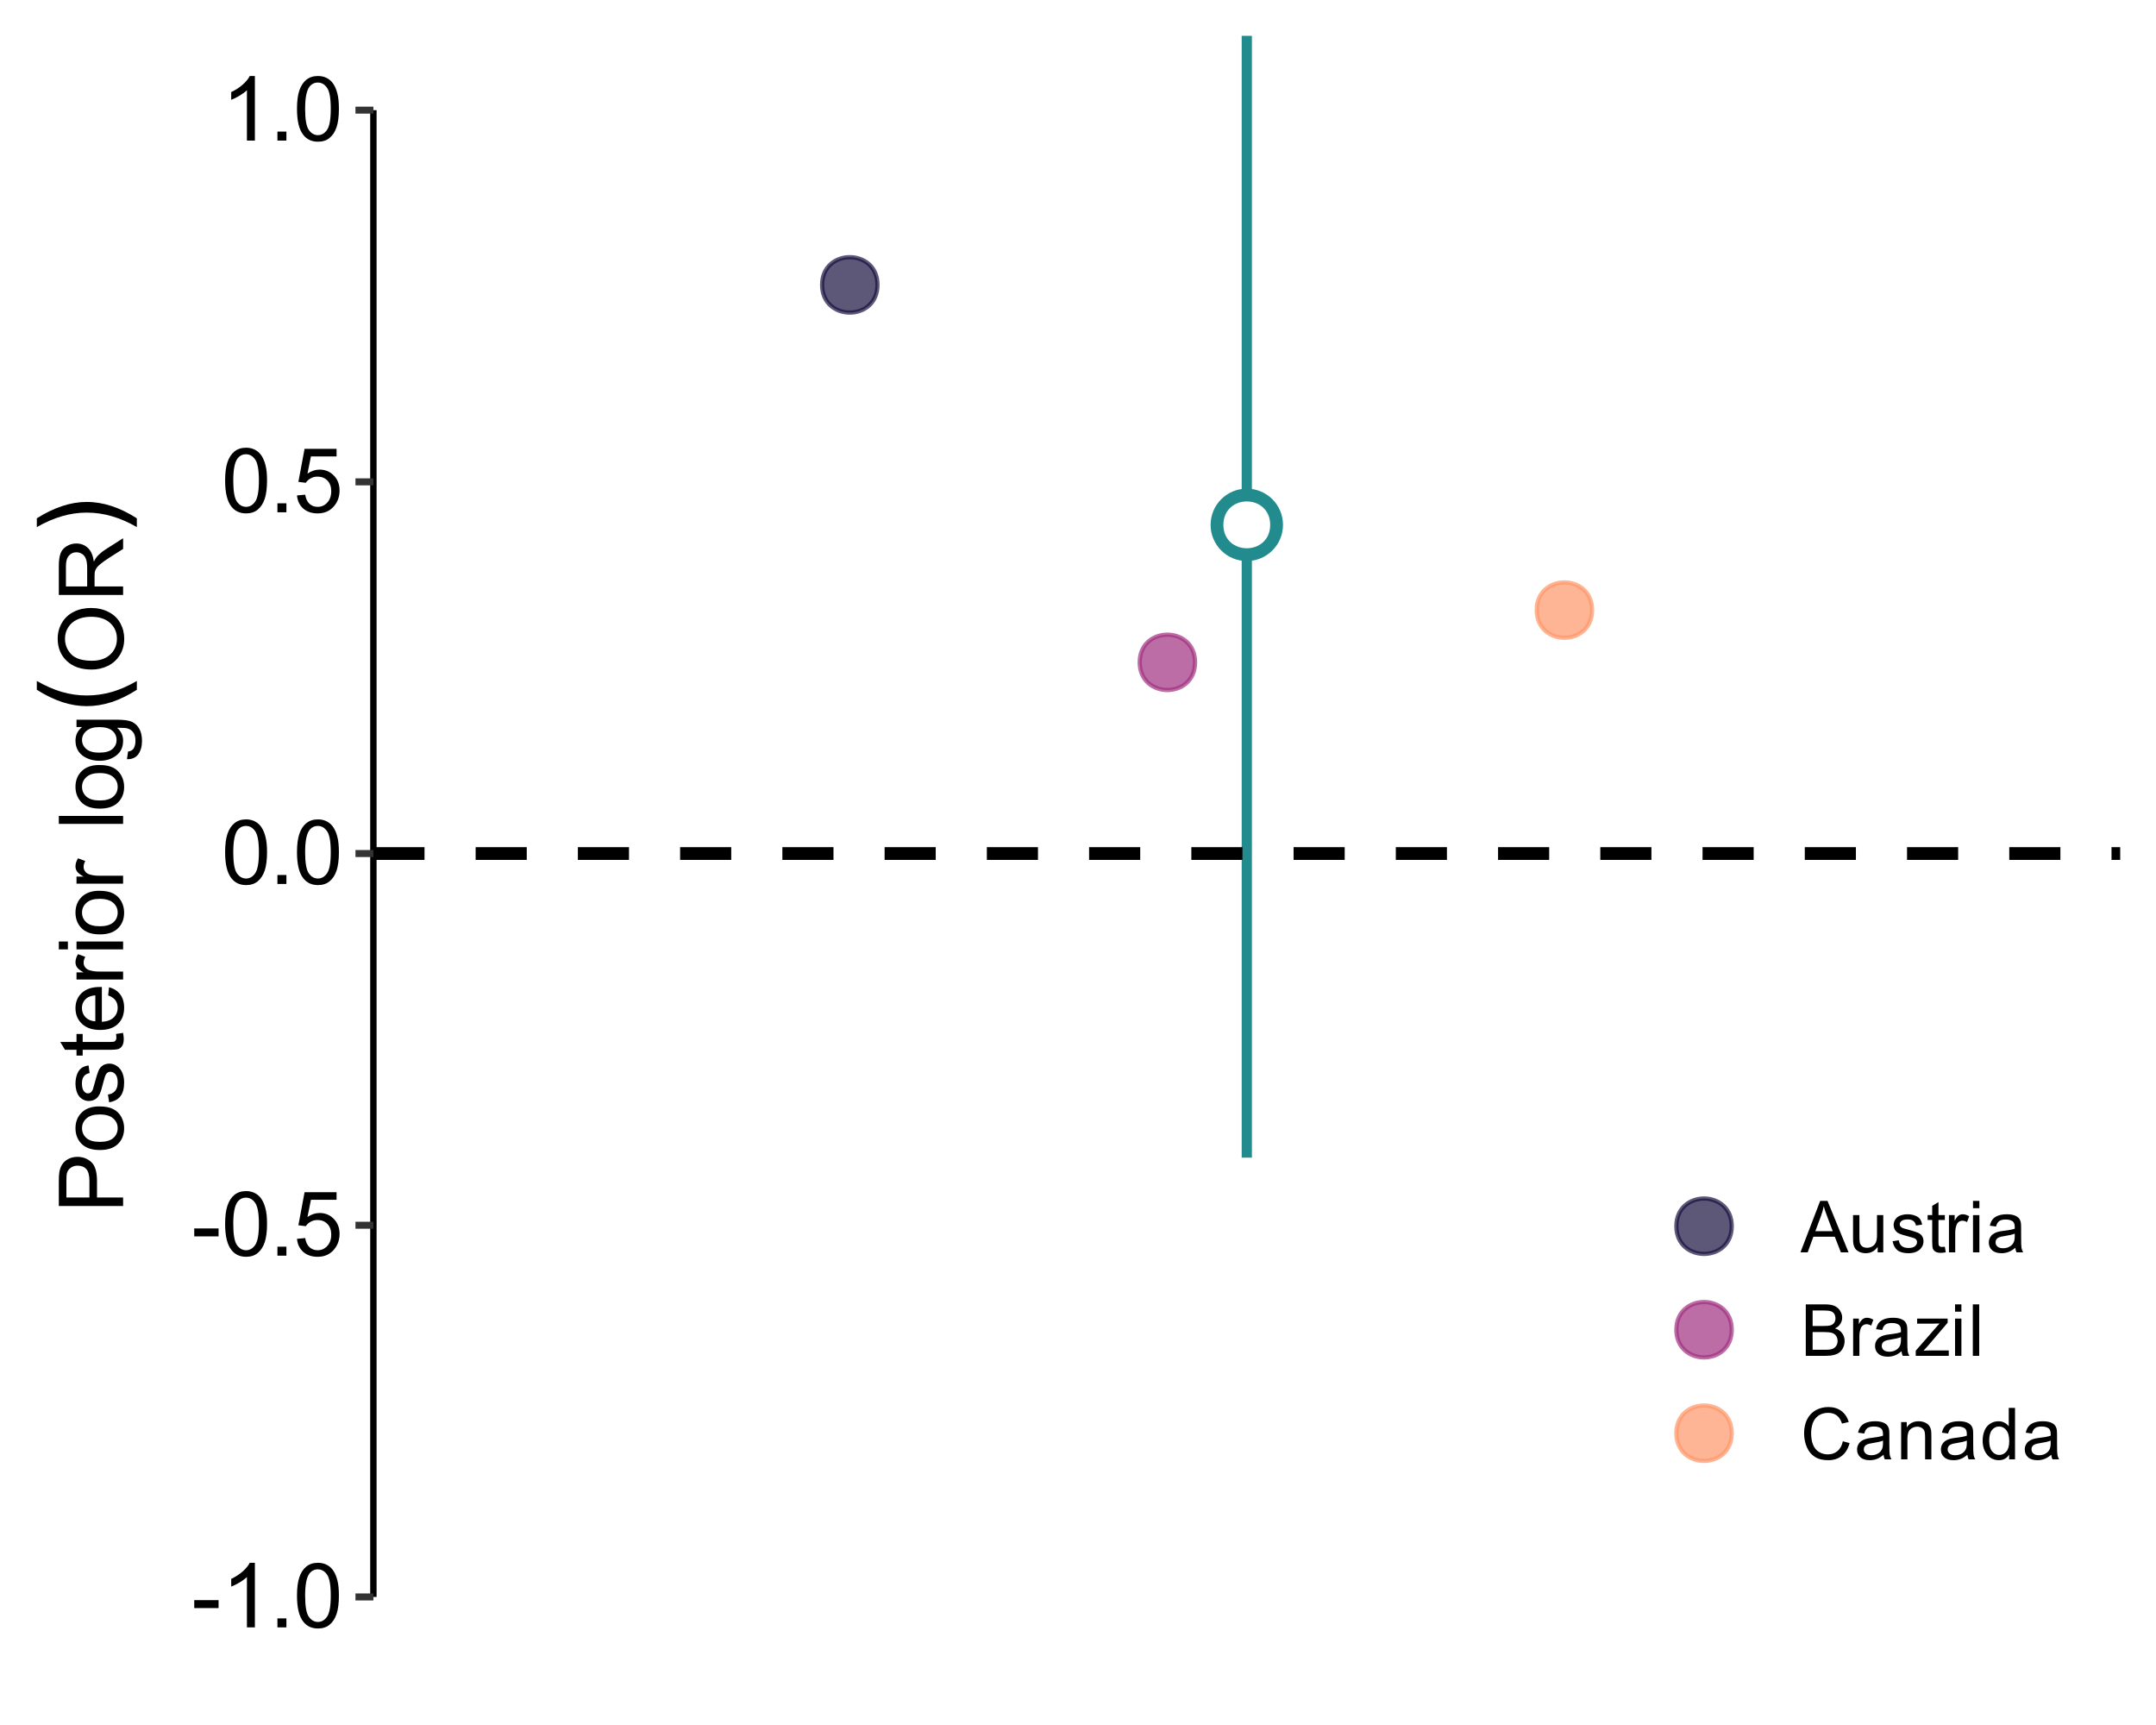 <?xml version="1.0" encoding="UTF-8"?>
<svg xmlns="http://www.w3.org/2000/svg" xmlns:xlink="http://www.w3.org/1999/xlink" width="360" height="288" viewBox="0 0 360 288">
<defs>
<g>
<g id="glyph-0-0">
<path d="M 1.875 0 L 1.875 -9.375 L 9.375 -9.375 L 9.375 0 Z M 2.109 -0.234 L 9.141 -0.234 L 9.141 -9.141 L 2.109 -9.141 Z M 2.109 -0.234 "/>
</g>
<g id="glyph-0-1">
<path d="M 0.469 -3.219 L 0.469 -4.547 L 4.531 -4.547 L 4.531 -3.219 Z M 0.469 -3.219 "/>
</g>
<g id="glyph-0-2">
<path d="M 5.594 0 L 4.266 0 L 4.266 -8.406 C 3.953 -8.102 3.535 -7.797 3.016 -7.484 C 2.504 -7.18 2.047 -6.957 1.641 -6.812 L 1.641 -8.094 C 2.367 -8.438 3.008 -8.852 3.562 -9.344 C 4.113 -9.832 4.504 -10.312 4.734 -10.781 L 5.594 -10.781 Z M 5.594 0 "/>
</g>
<g id="glyph-0-3">
<path d="M 1.359 0 L 1.359 -1.5 L 2.859 -1.5 L 2.859 0 Z M 1.359 0 "/>
</g>
<g id="glyph-0-4">
<path d="M 0.625 -5.297 C 0.625 -6.566 0.754 -7.586 1.016 -8.359 C 1.273 -9.129 1.66 -9.723 2.172 -10.141 C 2.691 -10.566 3.344 -10.781 4.125 -10.781 C 4.695 -10.781 5.203 -10.66 5.641 -10.422 C 6.078 -10.191 6.438 -9.859 6.719 -9.422 C 7 -8.992 7.219 -8.461 7.375 -7.828 C 7.539 -7.203 7.625 -6.359 7.625 -5.297 C 7.625 -4.035 7.492 -3.016 7.234 -2.234 C 6.973 -1.461 6.582 -0.863 6.062 -0.438 C 5.551 -0.02 4.906 0.188 4.125 0.188 C 3.094 0.188 2.281 -0.188 1.688 -0.938 C 0.977 -1.82 0.625 -3.273 0.625 -5.297 Z M 1.984 -5.297 C 1.984 -3.535 2.188 -2.363 2.594 -1.781 C 3.008 -1.195 3.52 -0.906 4.125 -0.906 C 4.727 -0.906 5.234 -1.195 5.641 -1.781 C 6.055 -2.363 6.266 -3.535 6.266 -5.297 C 6.266 -7.066 6.055 -8.238 5.641 -8.812 C 5.234 -9.395 4.723 -9.688 4.109 -9.688 C 3.504 -9.688 3.02 -9.43 2.656 -8.922 C 2.207 -8.266 1.984 -7.055 1.984 -5.297 Z M 1.984 -5.297 "/>
</g>
<g id="glyph-0-5">
<path d="M 0.625 -2.812 L 2 -2.938 C 2.102 -2.258 2.344 -1.75 2.719 -1.406 C 3.094 -1.07 3.547 -0.906 4.078 -0.906 C 4.711 -0.906 5.25 -1.145 5.688 -1.625 C 6.125 -2.102 6.344 -2.734 6.344 -3.516 C 6.344 -4.273 6.129 -4.867 5.703 -5.297 C 5.285 -5.734 4.734 -5.953 4.047 -5.953 C 3.617 -5.953 3.234 -5.852 2.891 -5.656 C 2.555 -5.469 2.289 -5.223 2.094 -4.922 L 0.859 -5.078 L 1.891 -10.594 L 7.234 -10.594 L 7.234 -9.328 L 2.953 -9.328 L 2.375 -6.453 C 3.02 -6.898 3.695 -7.125 4.406 -7.125 C 5.344 -7.125 6.129 -6.797 6.766 -6.141 C 7.41 -5.492 7.734 -4.66 7.734 -3.641 C 7.734 -2.672 7.453 -1.832 6.891 -1.125 C 6.203 -0.25 5.266 0.188 4.078 0.188 C 3.098 0.188 2.297 -0.082 1.672 -0.625 C 1.055 -1.176 0.707 -1.906 0.625 -2.812 Z M 0.625 -2.812 "/>
</g>
<g id="glyph-1-0">
<path d="M 0 -1.875 L -9.375 -1.875 L -9.375 -9.375 L 0 -9.375 Z M -0.234 -2.109 L -0.234 -9.141 L -9.141 -9.141 L -9.141 -2.109 Z M -0.234 -2.109 "/>
</g>
<g id="glyph-1-1">
<path d="M 0 -1.156 L -10.734 -1.156 L -10.734 -5.203 C -10.734 -5.922 -10.703 -6.469 -10.641 -6.844 C -10.547 -7.363 -10.375 -7.801 -10.125 -8.156 C -9.883 -8.52 -9.539 -8.812 -9.094 -9.031 C -8.656 -9.25 -8.164 -9.359 -7.625 -9.359 C -6.719 -9.359 -5.945 -9.066 -5.312 -8.484 C -4.676 -7.898 -4.359 -6.848 -4.359 -5.328 L -4.359 -2.578 L 0 -2.578 Z M -5.625 -2.578 L -5.625 -5.359 C -5.625 -6.273 -5.797 -6.926 -6.141 -7.312 C -6.484 -7.695 -6.969 -7.891 -7.594 -7.891 C -8.039 -7.891 -8.422 -7.773 -8.734 -7.547 C -9.055 -7.316 -9.27 -7.02 -9.375 -6.656 C -9.438 -6.414 -9.469 -5.973 -9.469 -5.328 L -9.469 -2.578 Z M -5.625 -2.578 "/>
</g>
<g id="glyph-1-2">
<path d="M -3.891 -0.5 C -5.328 -0.5 -6.395 -0.898 -7.094 -1.703 C -7.664 -2.367 -7.953 -3.18 -7.953 -4.141 C -7.953 -5.211 -7.602 -6.086 -6.906 -6.766 C -6.207 -7.441 -5.238 -7.781 -4 -7.781 C -3 -7.781 -2.211 -7.629 -1.641 -7.328 C -1.066 -7.035 -0.617 -6.598 -0.297 -6.016 C 0.016 -5.441 0.172 -4.816 0.172 -4.141 C 0.172 -3.055 -0.176 -2.176 -0.875 -1.5 C -1.57 -0.832 -2.578 -0.5 -3.891 -0.5 Z M -3.891 -1.859 C -2.891 -1.859 -2.141 -2.07 -1.641 -2.5 C -1.148 -2.938 -0.906 -3.484 -0.906 -4.141 C -0.906 -4.797 -1.156 -5.344 -1.656 -5.781 C -2.156 -6.219 -2.914 -6.438 -3.938 -6.438 C -4.895 -6.438 -5.617 -6.219 -6.109 -5.781 C -6.609 -5.344 -6.859 -4.797 -6.859 -4.141 C -6.859 -3.484 -6.613 -2.938 -6.125 -2.5 C -5.633 -2.07 -4.891 -1.859 -3.891 -1.859 Z M -3.891 -1.859 "/>
</g>
<g id="glyph-1-3">
<path d="M -2.328 -0.469 L -2.531 -1.766 C -2.008 -1.836 -1.609 -2.039 -1.328 -2.375 C -1.047 -2.707 -0.906 -3.176 -0.906 -3.781 C -0.906 -4.383 -1.023 -4.832 -1.266 -5.125 C -1.516 -5.414 -1.805 -5.562 -2.141 -5.562 C -2.441 -5.562 -2.676 -5.43 -2.844 -5.172 C -2.969 -4.992 -3.117 -4.547 -3.297 -3.828 C -3.535 -2.859 -3.742 -2.188 -3.922 -1.812 C -4.109 -1.445 -4.359 -1.164 -4.672 -0.969 C -4.984 -0.781 -5.332 -0.688 -5.719 -0.688 C -6.062 -0.688 -6.379 -0.766 -6.672 -0.922 C -6.973 -1.078 -7.219 -1.289 -7.406 -1.562 C -7.562 -1.77 -7.691 -2.051 -7.797 -2.406 C -7.898 -2.758 -7.953 -3.141 -7.953 -3.547 C -7.953 -4.148 -7.863 -4.68 -7.688 -5.141 C -7.508 -5.609 -7.27 -5.953 -6.969 -6.172 C -6.676 -6.391 -6.273 -6.539 -5.766 -6.625 L -5.594 -5.344 C -6 -5.281 -6.312 -5.109 -6.531 -4.828 C -6.758 -4.547 -6.875 -4.148 -6.875 -3.641 C -6.875 -3.035 -6.77 -2.602 -6.562 -2.344 C -6.363 -2.082 -6.129 -1.953 -5.859 -1.953 C -5.691 -1.953 -5.539 -2.004 -5.406 -2.109 C -5.258 -2.223 -5.141 -2.395 -5.047 -2.625 C -5.004 -2.75 -4.895 -3.133 -4.719 -3.781 C -4.469 -4.719 -4.266 -5.367 -4.109 -5.734 C -3.953 -6.109 -3.719 -6.398 -3.406 -6.609 C -3.102 -6.816 -2.727 -6.922 -2.281 -6.922 C -1.844 -6.922 -1.43 -6.789 -1.047 -6.531 C -0.66 -6.281 -0.359 -5.91 -0.141 -5.422 C 0.066 -4.941 0.172 -4.395 0.172 -3.781 C 0.172 -2.77 -0.035 -2 -0.453 -1.469 C -0.867 -0.945 -1.492 -0.613 -2.328 -0.469 Z M -2.328 -0.469 "/>
</g>
<g id="glyph-1-4">
<path d="M -1.172 -3.875 L -0.016 -4.062 C 0.066 -3.688 0.109 -3.352 0.109 -3.062 C 0.109 -2.582 0.031 -2.207 -0.125 -1.938 C -0.281 -1.676 -0.477 -1.492 -0.719 -1.391 C -0.969 -1.285 -1.488 -1.234 -2.281 -1.234 L -6.75 -1.234 L -6.75 -0.266 L -7.781 -0.266 L -7.781 -1.234 L -9.703 -1.234 L -10.5 -2.547 L -7.781 -2.547 L -7.781 -3.875 L -6.75 -3.875 L -6.75 -2.547 L -2.203 -2.547 C -1.828 -2.547 -1.582 -2.566 -1.469 -2.609 C -1.363 -2.66 -1.281 -2.738 -1.219 -2.844 C -1.156 -2.945 -1.125 -3.094 -1.125 -3.281 C -1.125 -3.438 -1.141 -3.633 -1.172 -3.875 Z M -1.172 -3.875 "/>
</g>
<g id="glyph-1-5">
<path d="M -2.5 -6.312 L -2.344 -7.672 C -1.539 -7.461 -0.922 -7.066 -0.484 -6.484 C -0.047 -5.898 0.172 -5.156 0.172 -4.25 C 0.172 -3.113 -0.176 -2.211 -0.875 -1.547 C -1.57 -0.879 -2.555 -0.547 -3.828 -0.547 C -5.129 -0.547 -6.141 -0.883 -6.859 -1.562 C -7.586 -2.238 -7.953 -3.113 -7.953 -4.188 C -7.953 -5.227 -7.598 -6.078 -6.891 -6.734 C -6.18 -7.391 -5.188 -7.719 -3.906 -7.719 C -3.82 -7.719 -3.703 -7.719 -3.547 -7.719 L -3.547 -1.906 C -2.691 -1.957 -2.035 -2.195 -1.578 -2.625 C -1.129 -3.062 -0.906 -3.609 -0.906 -4.266 C -0.906 -4.742 -1.031 -5.156 -1.281 -5.5 C -1.539 -5.844 -1.945 -6.113 -2.5 -6.312 Z M -4.641 -1.984 L -4.641 -6.328 C -5.297 -6.266 -5.785 -6.098 -6.109 -5.828 C -6.617 -5.41 -6.875 -4.867 -6.875 -4.203 C -6.875 -3.586 -6.672 -3.07 -6.266 -2.656 C -5.859 -2.25 -5.316 -2.023 -4.641 -1.984 Z M -4.641 -1.984 "/>
</g>
<g id="glyph-1-6">
<path d="M 0 -0.969 L -7.781 -0.969 L -7.781 -2.156 L -6.594 -2.156 C -7.145 -2.457 -7.508 -2.738 -7.688 -3 C -7.863 -3.258 -7.953 -3.539 -7.953 -3.844 C -7.953 -4.289 -7.812 -4.742 -7.531 -5.203 L -6.312 -4.75 C -6.5 -4.426 -6.594 -4.102 -6.594 -3.781 C -6.594 -3.488 -6.504 -3.227 -6.328 -3 C -6.16 -2.77 -5.922 -2.609 -5.609 -2.516 C -5.141 -2.367 -4.629 -2.297 -4.078 -2.297 L 0 -2.297 Z M 0 -0.969 "/>
</g>
<g id="glyph-1-7">
<path d="M -9.219 -1 L -10.734 -1 L -10.734 -2.312 L -9.219 -2.312 Z M 0 -1 L -7.781 -1 L -7.781 -2.312 L 0 -2.312 Z M 0 -1 "/>
</g>
<g id="glyph-1-8">
<path d="M 0 -0.953 L -10.734 -0.953 L -10.734 -2.281 L 0 -2.281 Z M 0 -0.953 "/>
</g>
<g id="glyph-1-9">
<path d="M 0.641 -0.75 L 0.828 -2.031 C 1.223 -2.082 1.516 -2.227 1.703 -2.469 C 1.941 -2.801 2.062 -3.25 2.062 -3.812 C 2.062 -4.426 1.938 -4.898 1.688 -5.234 C 1.445 -5.566 1.109 -5.789 0.672 -5.906 C 0.398 -5.969 -0.16 -6 -1.016 -6 C -0.336 -5.426 0 -4.707 0 -3.844 C 0 -2.77 -0.383 -1.941 -1.156 -1.359 C -1.926 -0.773 -2.852 -0.484 -3.938 -0.484 C -4.676 -0.484 -5.359 -0.617 -5.984 -0.891 C -6.609 -1.16 -7.094 -1.547 -7.438 -2.047 C -7.781 -2.555 -7.953 -3.16 -7.953 -3.859 C -7.953 -4.773 -7.582 -5.531 -6.844 -6.125 L -7.781 -6.125 L -7.781 -7.344 L -1.062 -7.344 C 0.156 -7.344 1.016 -7.219 1.516 -6.969 C 2.023 -6.719 2.426 -6.328 2.719 -5.797 C 3.008 -5.266 3.156 -4.609 3.156 -3.828 C 3.156 -2.898 2.945 -2.148 2.531 -1.578 C 2.113 -1.004 1.484 -0.727 0.641 -0.75 Z M -4.031 -1.844 C -3.008 -1.844 -2.266 -2.039 -1.797 -2.438 C -1.328 -2.844 -1.094 -3.352 -1.094 -3.969 C -1.094 -4.57 -1.32 -5.078 -1.781 -5.484 C -2.25 -5.898 -2.984 -6.109 -3.984 -6.109 C -4.93 -6.109 -5.645 -5.895 -6.125 -5.469 C -6.613 -5.051 -6.859 -4.547 -6.859 -3.953 C -6.859 -3.359 -6.617 -2.859 -6.141 -2.453 C -5.672 -2.047 -4.969 -1.844 -4.031 -1.844 Z M -4.031 -1.844 "/>
</g>
<g id="glyph-1-10">
<path d="M -5.234 -0.719 C -7.016 -0.719 -8.406 -1.195 -9.406 -2.156 C -10.414 -3.113 -10.922 -4.348 -10.922 -5.859 C -10.922 -6.859 -10.68 -7.754 -10.203 -8.547 C -9.734 -9.336 -9.078 -9.941 -8.234 -10.359 C -7.391 -10.785 -6.43 -11 -5.359 -11 C -4.266 -11 -3.285 -10.773 -2.422 -10.328 C -1.566 -9.891 -0.914 -9.27 -0.469 -8.469 C -0.031 -7.664 0.188 -6.797 0.188 -5.859 C 0.188 -4.848 -0.055 -3.941 -0.547 -3.141 C -1.035 -2.348 -1.703 -1.742 -2.547 -1.328 C -3.391 -0.922 -4.285 -0.719 -5.234 -0.719 Z M -5.203 -2.188 C -3.91 -2.188 -2.891 -2.535 -2.141 -3.234 C -1.398 -3.93 -1.031 -4.805 -1.031 -5.859 C -1.031 -6.922 -1.406 -7.797 -2.156 -8.484 C -2.906 -9.18 -3.973 -9.531 -5.359 -9.531 C -6.234 -9.531 -6.992 -9.379 -7.641 -9.078 C -8.297 -8.785 -8.801 -8.352 -9.156 -7.781 C -9.52 -7.219 -9.703 -6.582 -9.703 -5.875 C -9.703 -4.863 -9.352 -3.992 -8.656 -3.266 C -7.969 -2.547 -6.816 -2.188 -5.203 -2.188 Z M -5.203 -2.188 "/>
</g>
<g id="glyph-1-11">
<path d="M 0 -1.172 L -10.734 -1.172 L -10.734 -5.938 C -10.734 -6.895 -10.633 -7.625 -10.438 -8.125 C -10.25 -8.625 -9.91 -9.02 -9.422 -9.312 C -8.93 -9.613 -8.395 -9.766 -7.812 -9.766 C -7.051 -9.766 -6.406 -9.516 -5.875 -9.016 C -5.352 -8.523 -5.023 -7.766 -4.891 -6.734 C -4.703 -7.109 -4.52 -7.395 -4.344 -7.594 C -3.969 -8.008 -3.492 -8.406 -2.922 -8.781 L 0 -10.641 L 0 -8.859 L -2.234 -7.438 C -2.879 -7.02 -3.367 -6.676 -3.703 -6.406 C -4.047 -6.133 -4.285 -5.895 -4.422 -5.688 C -4.566 -5.477 -4.664 -5.266 -4.719 -5.047 C -4.75 -4.879 -4.766 -4.613 -4.766 -4.25 L -4.766 -2.594 L 0 -2.594 Z M -6 -2.594 L -6 -5.656 C -6 -6.301 -6.066 -6.805 -6.203 -7.172 C -6.336 -7.547 -6.551 -7.828 -6.844 -8.016 C -7.133 -8.203 -7.457 -8.297 -7.812 -8.297 C -8.312 -8.297 -8.723 -8.109 -9.047 -7.734 C -9.379 -7.367 -9.547 -6.789 -9.547 -6 L -9.547 -2.594 Z M -6 -2.594 "/>
</g>
<g id="glyph-2-0">
<path d="M 2.656 -0.75 L -10.578 -0.75 L -10.578 -8.25 L 2.656 -8.25 Z M 1.812 -1.594 L 1.812 -7.406 L -9.734 -7.406 L -9.734 -1.594 Z M 1.812 -1.594 "/>
</g>
<g id="glyph-2-1">
</g>
<g id="glyph-3-0">
<path d="M 3.312 -0.938 L -13.219 -0.938 L -13.219 -10.312 L 3.312 -10.312 Z M 2.266 -1.984 L 2.266 -9.266 L -12.172 -9.266 L -12.172 -1.984 Z M 2.266 -1.984 "/>
</g>
<g id="glyph-3-1">
<path d="M -14.234 -5.812 C -12.828 -5 -11.438 -4.391 -10.062 -3.984 C -8.688 -3.586 -7.297 -3.391 -5.891 -3.391 C -4.473 -3.391 -3.07 -3.586 -1.688 -3.984 C -0.312 -4.391 1.07 -5 2.469 -5.812 L 2.469 -4.344 C 1.039 -3.426 -0.363 -2.738 -1.75 -2.281 C -3.145 -1.832 -4.523 -1.609 -5.891 -1.609 C -7.242 -1.609 -8.609 -1.832 -9.984 -2.281 C -11.367 -2.738 -12.785 -3.426 -14.234 -4.344 Z M -14.234 -5.812 "/>
</g>
<g id="glyph-3-2">
<path d="M -14.234 -1.5 L -14.234 -2.969 C -12.785 -3.883 -11.367 -4.566 -9.984 -5.016 C -8.609 -5.473 -7.242 -5.703 -5.891 -5.703 C -4.523 -5.703 -3.145 -5.473 -1.75 -5.016 C -0.363 -4.566 1.039 -3.883 2.469 -2.969 L 2.469 -1.5 C 1.07 -2.312 -0.312 -2.914 -1.688 -3.312 C -3.07 -3.719 -4.473 -3.922 -5.891 -3.922 C -7.297 -3.922 -8.688 -3.719 -10.062 -3.312 C -11.438 -2.914 -12.828 -2.312 -14.234 -1.5 Z M -14.234 -1.5 "/>
</g>
<g id="glyph-4-0">
<path d="M 1.5 0 L 1.5 -7.5 L 7.5 -7.5 L 7.5 0 Z M 1.688 -0.188 L 7.312 -0.188 L 7.312 -7.312 L 1.688 -7.312 Z M 1.688 -0.188 "/>
</g>
<g id="glyph-4-1">
<path d="M -0.016 0 L 3.281 -8.594 L 4.5 -8.594 L 8.016 0 L 6.734 0 L 5.719 -2.609 L 2.141 -2.609 L 1.188 0 Z M 2.469 -3.531 L 5.375 -3.531 L 4.484 -5.906 C 4.203 -6.625 4 -7.219 3.875 -7.688 C 3.758 -7.133 3.602 -6.586 3.406 -6.047 Z M 2.469 -3.531 "/>
</g>
<g id="glyph-4-2">
<path d="M 4.875 0 L 4.875 -0.922 C 4.383 -0.211 3.723 0.141 2.891 0.141 C 2.523 0.141 2.18 0.07 1.859 -0.062 C 1.547 -0.207 1.312 -0.383 1.156 -0.594 C 1 -0.812 0.891 -1.078 0.828 -1.391 C 0.785 -1.586 0.766 -1.914 0.766 -2.375 L 0.766 -6.219 L 1.828 -6.219 L 1.828 -2.766 C 1.828 -2.223 1.848 -1.852 1.891 -1.656 C 1.953 -1.383 2.086 -1.164 2.297 -1 C 2.516 -0.844 2.785 -0.766 3.109 -0.766 C 3.422 -0.766 3.711 -0.844 3.984 -1 C 4.266 -1.164 4.461 -1.391 4.578 -1.672 C 4.703 -1.953 4.766 -2.359 4.766 -2.891 L 4.766 -6.219 L 5.812 -6.219 L 5.812 0 Z M 4.875 0 "/>
</g>
<g id="glyph-4-3">
<path d="M 0.375 -1.859 L 1.406 -2.016 C 1.469 -1.598 1.629 -1.281 1.891 -1.062 C 2.16 -0.844 2.539 -0.734 3.031 -0.734 C 3.508 -0.734 3.863 -0.828 4.094 -1.016 C 4.332 -1.211 4.453 -1.445 4.453 -1.719 C 4.453 -1.957 4.348 -2.145 4.141 -2.281 C 3.992 -2.375 3.633 -2.492 3.062 -2.641 C 2.289 -2.836 1.754 -3.004 1.453 -3.141 C 1.16 -3.285 0.938 -3.484 0.781 -3.734 C 0.625 -3.984 0.547 -4.266 0.547 -4.578 C 0.547 -4.848 0.609 -5.102 0.734 -5.344 C 0.859 -5.582 1.031 -5.781 1.25 -5.938 C 1.414 -6.051 1.641 -6.148 1.922 -6.234 C 2.203 -6.316 2.508 -6.359 2.844 -6.359 C 3.32 -6.359 3.742 -6.285 4.109 -6.141 C 4.484 -6.004 4.758 -5.816 4.938 -5.578 C 5.113 -5.336 5.234 -5.02 5.297 -4.625 L 4.266 -4.484 C 4.223 -4.797 4.086 -5.039 3.859 -5.219 C 3.641 -5.406 3.32 -5.5 2.906 -5.5 C 2.426 -5.5 2.082 -5.414 1.875 -5.25 C 1.664 -5.094 1.562 -4.906 1.562 -4.688 C 1.562 -4.551 1.602 -4.43 1.688 -4.328 C 1.781 -4.211 1.914 -4.117 2.094 -4.047 C 2.195 -4.004 2.508 -3.914 3.031 -3.781 C 3.781 -3.57 4.301 -3.406 4.594 -3.281 C 4.883 -3.156 5.113 -2.973 5.281 -2.734 C 5.445 -2.492 5.531 -2.191 5.531 -1.828 C 5.531 -1.473 5.426 -1.141 5.219 -0.828 C 5.02 -0.523 4.727 -0.285 4.344 -0.109 C 3.957 0.055 3.52 0.141 3.031 0.141 C 2.219 0.141 1.598 -0.023 1.172 -0.359 C 0.754 -0.703 0.488 -1.203 0.375 -1.859 Z M 0.375 -1.859 "/>
</g>
<g id="glyph-4-4">
<path d="M 3.094 -0.938 L 3.25 -0.016 C 2.945 0.047 2.68 0.078 2.453 0.078 C 2.066 0.078 1.77 0.02 1.562 -0.094 C 1.352 -0.219 1.203 -0.379 1.109 -0.578 C 1.023 -0.773 0.984 -1.191 0.984 -1.828 L 0.984 -5.406 L 0.219 -5.406 L 0.219 -6.219 L 0.984 -6.219 L 0.984 -7.766 L 2.031 -8.391 L 2.031 -6.219 L 3.094 -6.219 L 3.094 -5.406 L 2.031 -5.406 L 2.031 -1.766 C 2.031 -1.461 2.047 -1.27 2.078 -1.188 C 2.117 -1.102 2.18 -1.035 2.266 -0.984 C 2.348 -0.93 2.469 -0.906 2.625 -0.906 C 2.75 -0.906 2.906 -0.914 3.094 -0.938 Z M 3.094 -0.938 "/>
</g>
<g id="glyph-4-5">
<path d="M 0.781 0 L 0.781 -6.219 L 1.734 -6.219 L 1.734 -5.281 C 1.973 -5.719 2.191 -6.004 2.391 -6.141 C 2.598 -6.285 2.828 -6.359 3.078 -6.359 C 3.43 -6.359 3.789 -6.25 4.156 -6.031 L 3.797 -5.047 C 3.535 -5.203 3.281 -5.281 3.031 -5.281 C 2.789 -5.281 2.578 -5.207 2.391 -5.062 C 2.211 -4.926 2.086 -4.734 2.016 -4.484 C 1.891 -4.109 1.828 -3.703 1.828 -3.266 L 1.828 0 Z M 0.781 0 "/>
</g>
<g id="glyph-4-6">
<path d="M 0.797 -7.375 L 0.797 -8.594 L 1.859 -8.594 L 1.859 -7.375 Z M 0.797 0 L 0.797 -6.219 L 1.859 -6.219 L 1.859 0 Z M 0.797 0 "/>
</g>
<g id="glyph-4-7">
<path d="M 4.859 -0.766 C 4.461 -0.43 4.082 -0.195 3.719 -0.062 C 3.363 0.07 2.977 0.141 2.562 0.141 C 1.875 0.141 1.348 -0.023 0.984 -0.359 C 0.617 -0.691 0.438 -1.117 0.438 -1.641 C 0.438 -1.941 0.504 -2.219 0.641 -2.469 C 0.773 -2.727 0.957 -2.93 1.188 -3.078 C 1.414 -3.234 1.672 -3.348 1.953 -3.422 C 2.148 -3.484 2.461 -3.539 2.891 -3.594 C 3.734 -3.688 4.359 -3.805 4.766 -3.953 C 4.766 -4.098 4.766 -4.188 4.766 -4.219 C 4.766 -4.656 4.664 -4.961 4.469 -5.141 C 4.195 -5.367 3.797 -5.484 3.266 -5.484 C 2.773 -5.484 2.41 -5.395 2.172 -5.219 C 1.93 -5.051 1.754 -4.75 1.641 -4.312 L 0.609 -4.453 C 0.703 -4.891 0.859 -5.242 1.078 -5.516 C 1.297 -5.785 1.609 -5.992 2.016 -6.141 C 2.422 -6.285 2.891 -6.359 3.422 -6.359 C 3.953 -6.359 4.383 -6.297 4.719 -6.172 C 5.051 -6.047 5.297 -5.891 5.453 -5.703 C 5.609 -5.516 5.719 -5.273 5.781 -4.984 C 5.812 -4.805 5.828 -4.484 5.828 -4.016 L 5.828 -2.609 C 5.828 -1.629 5.848 -1.008 5.891 -0.75 C 5.941 -0.488 6.035 -0.238 6.172 0 L 5.062 0 C 4.957 -0.219 4.891 -0.473 4.859 -0.766 Z M 4.766 -3.125 C 4.379 -2.969 3.805 -2.832 3.047 -2.719 C 2.609 -2.656 2.301 -2.582 2.125 -2.5 C 1.945 -2.426 1.805 -2.316 1.703 -2.172 C 1.609 -2.023 1.562 -1.859 1.562 -1.672 C 1.562 -1.391 1.664 -1.156 1.875 -0.969 C 2.094 -0.781 2.406 -0.688 2.812 -0.688 C 3.219 -0.688 3.578 -0.773 3.891 -0.953 C 4.211 -1.129 4.445 -1.375 4.594 -1.688 C 4.707 -1.926 4.766 -2.273 4.766 -2.734 Z M 4.766 -3.125 "/>
</g>
<g id="glyph-4-8">
<path d="M 0.875 0 L 0.875 -8.594 L 4.109 -8.594 C 4.766 -8.594 5.289 -8.504 5.688 -8.328 C 6.082 -8.148 6.391 -7.879 6.609 -7.516 C 6.836 -7.16 6.953 -6.785 6.953 -6.391 C 6.953 -6.023 6.852 -5.68 6.656 -5.359 C 6.457 -5.035 6.156 -4.773 5.75 -4.578 C 6.27 -4.422 6.664 -4.156 6.938 -3.781 C 7.219 -3.414 7.359 -2.984 7.359 -2.484 C 7.359 -2.086 7.273 -1.711 7.109 -1.359 C 6.941 -1.016 6.734 -0.75 6.484 -0.562 C 6.234 -0.375 5.914 -0.234 5.531 -0.141 C 5.156 -0.047 4.695 0 4.156 0 Z M 2.016 -4.984 L 3.875 -4.984 C 4.375 -4.984 4.734 -5.016 4.953 -5.078 C 5.242 -5.16 5.461 -5.301 5.609 -5.5 C 5.754 -5.707 5.828 -5.961 5.828 -6.266 C 5.828 -6.547 5.758 -6.797 5.625 -7.016 C 5.488 -7.234 5.289 -7.379 5.031 -7.453 C 4.781 -7.535 4.348 -7.578 3.734 -7.578 L 2.016 -7.578 Z M 2.016 -1.016 L 4.156 -1.016 C 4.52 -1.016 4.773 -1.031 4.922 -1.062 C 5.191 -1.102 5.41 -1.176 5.578 -1.281 C 5.754 -1.395 5.898 -1.555 6.016 -1.766 C 6.129 -1.973 6.188 -2.211 6.188 -2.484 C 6.188 -2.805 6.102 -3.086 5.938 -3.328 C 5.781 -3.566 5.555 -3.734 5.266 -3.828 C 4.973 -3.922 4.551 -3.969 4 -3.969 L 2.016 -3.969 Z M 2.016 -1.016 "/>
</g>
<g id="glyph-4-9">
<path d="M 0.234 0 L 0.234 -0.859 L 4.203 -5.406 C 3.742 -5.383 3.344 -5.375 3 -5.375 L 0.469 -5.375 L 0.469 -6.219 L 5.562 -6.219 L 5.562 -5.531 L 2.188 -1.578 L 1.531 -0.859 C 2.008 -0.891 2.453 -0.906 2.859 -0.906 L 5.75 -0.906 L 5.75 0 Z M 0.234 0 "/>
</g>
<g id="glyph-4-10">
<path d="M 0.766 0 L 0.766 -8.594 L 1.828 -8.594 L 1.828 0 Z M 0.766 0 "/>
</g>
<g id="glyph-4-11">
<path d="M 7.062 -3.016 L 8.188 -2.719 C 7.945 -1.789 7.52 -1.082 6.906 -0.594 C 6.289 -0.102 5.535 0.141 4.641 0.141 C 3.711 0.141 2.957 -0.047 2.375 -0.422 C 1.789 -0.797 1.348 -1.336 1.047 -2.047 C 0.742 -2.766 0.594 -3.535 0.594 -4.359 C 0.594 -5.254 0.766 -6.035 1.109 -6.703 C 1.453 -7.367 1.938 -7.875 2.562 -8.219 C 3.195 -8.562 3.895 -8.734 4.656 -8.734 C 5.508 -8.734 6.227 -8.516 6.812 -8.078 C 7.406 -7.641 7.816 -7.023 8.047 -6.234 L 6.922 -5.969 C 6.723 -6.594 6.43 -7.047 6.047 -7.328 C 5.672 -7.617 5.195 -7.766 4.625 -7.766 C 3.969 -7.766 3.414 -7.602 2.969 -7.281 C 2.531 -6.969 2.219 -6.547 2.031 -6.016 C 1.852 -5.484 1.766 -4.93 1.766 -4.359 C 1.766 -3.629 1.867 -2.992 2.078 -2.453 C 2.297 -1.91 2.629 -1.504 3.078 -1.234 C 3.523 -0.961 4.016 -0.828 4.547 -0.828 C 5.18 -0.828 5.719 -1.008 6.156 -1.375 C 6.602 -1.738 6.906 -2.285 7.062 -3.016 Z M 7.062 -3.016 "/>
</g>
<g id="glyph-4-12">
<path d="M 0.797 0 L 0.797 -6.219 L 1.734 -6.219 L 1.734 -5.344 C 2.191 -6.02 2.852 -6.359 3.719 -6.359 C 4.094 -6.359 4.438 -6.289 4.75 -6.156 C 5.07 -6.02 5.312 -5.844 5.469 -5.625 C 5.625 -5.406 5.734 -5.148 5.797 -4.859 C 5.828 -4.66 5.844 -4.316 5.844 -3.828 L 5.844 0 L 4.797 0 L 4.797 -3.781 C 4.797 -4.219 4.754 -4.539 4.672 -4.75 C 4.586 -4.957 4.441 -5.125 4.234 -5.25 C 4.023 -5.383 3.781 -5.453 3.5 -5.453 C 3.051 -5.453 2.66 -5.305 2.328 -5.016 C 2.004 -4.734 1.844 -4.195 1.844 -3.406 L 1.844 0 Z M 0.797 0 "/>
</g>
<g id="glyph-4-13">
<path d="M 4.828 0 L 4.828 -0.781 C 4.43 -0.164 3.852 0.141 3.094 0.141 C 2.594 0.141 2.133 0.004 1.719 -0.266 C 1.301 -0.547 0.977 -0.93 0.75 -1.422 C 0.52 -1.91 0.406 -2.473 0.406 -3.109 C 0.406 -3.723 0.508 -4.285 0.719 -4.797 C 0.926 -5.305 1.238 -5.691 1.656 -5.953 C 2.07 -6.223 2.535 -6.359 3.047 -6.359 C 3.422 -6.359 3.754 -6.281 4.047 -6.125 C 4.336 -5.969 4.578 -5.766 4.766 -5.516 L 4.766 -8.594 L 5.812 -8.594 L 5.812 0 Z M 1.5 -3.109 C 1.5 -2.305 1.664 -1.707 2 -1.312 C 2.332 -0.926 2.727 -0.734 3.188 -0.734 C 3.645 -0.734 4.035 -0.922 4.359 -1.297 C 4.68 -1.672 4.844 -2.242 4.844 -3.016 C 4.844 -3.867 4.676 -4.492 4.344 -4.891 C 4.02 -5.285 3.617 -5.484 3.141 -5.484 C 2.672 -5.484 2.281 -5.289 1.969 -4.906 C 1.656 -4.531 1.5 -3.93 1.5 -3.109 Z M 1.5 -3.109 "/>
</g>
</g>
<clipPath id="clip-0">
<path clip-rule="nonzero" d="M 62.348 5.977 L 354.023 5.977 L 354.023 279.031 L 62.348 279.031 Z M 62.348 5.977 "/>
</clipPath>
<clipPath id="clip-1">
<path clip-rule="nonzero" d="M 207 5.977 L 210 5.977 L 210 195 L 207 195 Z M 207 5.977 "/>
</clipPath>
<clipPath id="clip-2">
<path clip-rule="nonzero" d="M 62.348 141 L 354.023 141 L 354.023 144 L 62.348 144 Z M 62.348 141 "/>
</clipPath>
</defs>
<rect x="-36" y="-28.8" width="432" height="345.6" fill="rgb(100%, 100%, 100%)" fill-opacity="1"/>
<rect x="-36" y="-28.8" width="432" height="345.6" fill="rgb(100%, 100%, 100%)" fill-opacity="1"/>
<path fill="none" stroke-width="1.164" stroke-linecap="round" stroke-linejoin="round" stroke="rgb(100%, 100%, 100%)" stroke-opacity="1" stroke-miterlimit="10" d="M 0 288 L 360 288 L 360 0 L 0 0 Z M 0 288 "/>
<g clip-path="url(#clip-0)">
<path fill-rule="nonzero" fill="rgb(100%, 100%, 100%)" fill-opacity="1" d="M 62.348 279.035 L 354.023 279.035 L 354.023 5.98 L 62.348 5.98 Z M 62.348 279.035 "/>
</g>
<path fill-rule="nonzero" fill="rgb(9.412%, 5.882%, 24.314%)" fill-opacity="0.698" stroke-width="0.709" stroke-linecap="round" stroke-linejoin="round" stroke="rgb(9.412%, 5.882%, 24.314%)" stroke-opacity="0.698" stroke-miterlimit="10" d="M 146.516 47.562 C 146.516 53.727 137.273 53.727 137.273 47.562 C 137.273 41.398 146.516 41.398 146.516 47.562 "/>
<path fill-rule="nonzero" fill="rgb(62.353%, 18.431%, 49.804%)" fill-opacity="0.698" stroke-width="0.709" stroke-linecap="round" stroke-linejoin="round" stroke="rgb(62.353%, 18.431%, 49.804%)" stroke-opacity="0.698" stroke-miterlimit="10" d="M 199.547 110.582 C 199.547 116.746 190.305 116.746 190.305 110.582 C 190.305 104.422 199.547 104.422 199.547 110.582 "/>
<path fill-rule="nonzero" fill="rgb(99.216%, 58.431%, 40.392%)" fill-opacity="0.698" stroke-width="0.709" stroke-linecap="round" stroke-linejoin="round" stroke="rgb(99.216%, 58.431%, 40.392%)" stroke-opacity="0.698" stroke-miterlimit="10" d="M 265.84 101.859 C 265.84 108.023 256.594 108.023 256.594 101.859 C 256.594 95.699 265.84 95.699 265.84 101.859 "/>
<g clip-path="url(#clip-1)">
<path fill="none" stroke-width="1.707" stroke-linecap="butt" stroke-linejoin="round" stroke="rgb(13.333%, 54.51%, 55.294%)" stroke-opacity="1" stroke-miterlimit="10" d="M 208.184 193.281 L 208.184 -15.195 "/>
</g>
<path fill-rule="nonzero" fill="rgb(13.333%, 54.51%, 55.294%)" fill-opacity="1" stroke-width="0.709" stroke-linecap="round" stroke-linejoin="round" stroke="rgb(13.333%, 54.51%, 55.294%)" stroke-opacity="1" stroke-miterlimit="10" d="M 213.875 87.629 C 213.875 90.77 211.328 93.316 208.184 93.316 C 205.043 93.316 202.496 90.77 202.496 87.629 C 202.496 84.484 205.043 81.938 208.184 81.938 C 211.328 81.938 213.875 84.484 213.875 87.629 "/>
<path fill-rule="nonzero" fill="rgb(100%, 100%, 100%)" fill-opacity="1" stroke-width="0.709" stroke-linecap="round" stroke-linejoin="round" stroke="rgb(100%, 100%, 100%)" stroke-opacity="1" stroke-miterlimit="10" d="M 211.738 87.629 C 211.738 92.367 204.629 92.367 204.629 87.629 C 204.629 82.887 211.738 82.887 211.738 87.629 "/>
<g clip-path="url(#clip-2)">
<path fill="none" stroke-width="2.134" stroke-linecap="butt" stroke-linejoin="round" stroke="rgb(0%, 0%, 0%)" stroke-opacity="1" stroke-dasharray="8.536 8.536" stroke-miterlimit="10" d="M 62.348 142.504 L 354.023 142.504 "/>
</g>
<path fill="none" stroke-width="1.067" stroke-linecap="butt" stroke-linejoin="round" stroke="rgb(0%, 0%, 0%)" stroke-opacity="1" stroke-miterlimit="10" d="M 62.348 266.621 L 62.348 18.391 "/>
<g fill="rgb(0%, 0%, 0%)" fill-opacity="1">
<use xlink:href="#glyph-0-1" x="31.965" y="271.7"/>
<use xlink:href="#glyph-0-2" x="36.965" y="271.7"/>
<use xlink:href="#glyph-0-3" x="44.965" y="271.7"/>
<use xlink:href="#glyph-0-4" x="48.965" y="271.7"/>
</g>
<g fill="rgb(0%, 0%, 0%)" fill-opacity="1">
<use xlink:href="#glyph-0-1" x="31.965" y="209.642"/>
<use xlink:href="#glyph-0-4" x="36.965" y="209.642"/>
<use xlink:href="#glyph-0-3" x="44.965" y="209.642"/>
<use xlink:href="#glyph-0-5" x="48.965" y="209.642"/>
</g>
<g fill="rgb(0%, 0%, 0%)" fill-opacity="1">
<use xlink:href="#glyph-0-4" x="36.965" y="147.583"/>
<use xlink:href="#glyph-0-3" x="44.965" y="147.583"/>
<use xlink:href="#glyph-0-4" x="48.965" y="147.583"/>
</g>
<g fill="rgb(0%, 0%, 0%)" fill-opacity="1">
<use xlink:href="#glyph-0-4" x="36.965" y="85.528"/>
<use xlink:href="#glyph-0-3" x="44.965" y="85.528"/>
<use xlink:href="#glyph-0-5" x="48.965" y="85.528"/>
</g>
<g fill="rgb(0%, 0%, 0%)" fill-opacity="1">
<use xlink:href="#glyph-0-2" x="36.965" y="23.47"/>
<use xlink:href="#glyph-0-3" x="44.965" y="23.47"/>
<use xlink:href="#glyph-0-4" x="48.965" y="23.47"/>
</g>
<path fill="none" stroke-width="1.164" stroke-linecap="butt" stroke-linejoin="round" stroke="rgb(20%, 20%, 20%)" stroke-opacity="1" stroke-miterlimit="10" d="M 59.355 266.621 L 62.348 266.621 "/>
<path fill="none" stroke-width="1.164" stroke-linecap="butt" stroke-linejoin="round" stroke="rgb(20%, 20%, 20%)" stroke-opacity="1" stroke-miterlimit="10" d="M 59.355 204.562 L 62.348 204.562 "/>
<path fill="none" stroke-width="1.164" stroke-linecap="butt" stroke-linejoin="round" stroke="rgb(20%, 20%, 20%)" stroke-opacity="1" stroke-miterlimit="10" d="M 59.355 142.504 L 62.348 142.504 "/>
<path fill="none" stroke-width="1.164" stroke-linecap="butt" stroke-linejoin="round" stroke="rgb(20%, 20%, 20%)" stroke-opacity="1" stroke-miterlimit="10" d="M 59.355 80.449 L 62.348 80.449 "/>
<path fill="none" stroke-width="1.164" stroke-linecap="butt" stroke-linejoin="round" stroke="rgb(20%, 20%, 20%)" stroke-opacity="1" stroke-miterlimit="10" d="M 59.355 18.391 L 62.348 18.391 "/>
<g fill="rgb(0%, 0%, 0%)" fill-opacity="1">
<use xlink:href="#glyph-1-1" x="20.556" y="202.504"/>
</g>
<g fill="rgb(0%, 0%, 0%)" fill-opacity="1">
<use xlink:href="#glyph-1-2" x="20.556" y="192.504"/>
</g>
<g fill="rgb(0%, 0%, 0%)" fill-opacity="1">
<use xlink:href="#glyph-1-3" x="20.556" y="184.504"/>
</g>
<g fill="rgb(0%, 0%, 0%)" fill-opacity="1">
<use xlink:href="#glyph-1-4" x="20.556" y="176.504"/>
</g>
<g fill="rgb(0%, 0%, 0%)" fill-opacity="1">
<use xlink:href="#glyph-1-5" x="20.556" y="172.504"/>
</g>
<g fill="rgb(0%, 0%, 0%)" fill-opacity="1">
<use xlink:href="#glyph-1-6" x="20.556" y="164.504"/>
</g>
<g fill="rgb(0%, 0%, 0%)" fill-opacity="1">
<use xlink:href="#glyph-1-7" x="20.556" y="159.504"/>
</g>
<g fill="rgb(0%, 0%, 0%)" fill-opacity="1">
<use xlink:href="#glyph-1-2" x="20.556" y="156.504"/>
</g>
<g fill="rgb(0%, 0%, 0%)" fill-opacity="1">
<use xlink:href="#glyph-1-6" x="20.556" y="148.504"/>
</g>
<g fill="rgb(0%, 0%, 0%)" fill-opacity="1">
<use xlink:href="#glyph-2-1" x="20.9" y="143.504"/>
</g>
<g fill="rgb(0%, 0%, 0%)" fill-opacity="1">
<use xlink:href="#glyph-1-8" x="20.556" y="138.504"/>
<use xlink:href="#glyph-1-2" x="20.556" y="135.504"/>
<use xlink:href="#glyph-1-9" x="20.556" y="127.504"/>
</g>
<g fill="rgb(0%, 0%, 0%)" fill-opacity="1">
<use xlink:href="#glyph-3-1" x="20.381" y="119.504"/>
</g>
<g fill="rgb(0%, 0%, 0%)" fill-opacity="1">
<use xlink:href="#glyph-1-10" x="20.556" y="112.504"/>
</g>
<g fill="rgb(0%, 0%, 0%)" fill-opacity="1">
<use xlink:href="#glyph-1-11" x="20.556" y="100.504"/>
</g>
<g fill="rgb(0%, 0%, 0%)" fill-opacity="1">
<use xlink:href="#glyph-3-2" x="20.381" y="89.504"/>
</g>
<path fill-rule="nonzero" fill="rgb(100%, 100%, 100%)" fill-opacity="1" d="M 269.918 253.902 L 350.625 253.902 L 350.625 167.637 L 269.918 167.637 Z M 269.918 253.902 "/>
<path fill-rule="nonzero" fill="rgb(9.412%, 5.882%, 24.314%)" fill-opacity="0.698" stroke-width="0.709" stroke-linecap="round" stroke-linejoin="round" stroke="rgb(9.412%, 5.882%, 24.314%)" stroke-opacity="0.698" stroke-miterlimit="10" d="M 289.156 204.727 C 289.156 210.887 279.914 210.887 279.914 204.727 C 279.914 198.562 289.156 198.562 289.156 204.727 "/>
<path fill-rule="nonzero" fill="rgb(62.353%, 18.431%, 49.804%)" fill-opacity="0.698" stroke-width="0.709" stroke-linecap="round" stroke-linejoin="round" stroke="rgb(62.353%, 18.431%, 49.804%)" stroke-opacity="0.698" stroke-miterlimit="10" d="M 289.156 222.004 C 289.156 228.168 279.914 228.168 279.914 222.004 C 279.914 215.844 289.156 215.844 289.156 222.004 "/>
<path fill-rule="nonzero" fill="rgb(99.216%, 58.431%, 40.392%)" fill-opacity="0.698" stroke-width="0.709" stroke-linecap="round" stroke-linejoin="round" stroke="rgb(99.216%, 58.431%, 40.392%)" stroke-opacity="0.698" stroke-miterlimit="10" d="M 289.156 239.285 C 289.156 245.449 279.914 245.449 279.914 239.285 C 279.914 233.121 289.156 233.121 289.156 239.285 "/>
<g fill="rgb(0%, 0%, 0%)" fill-opacity="1">
<use xlink:href="#glyph-4-1" x="300.648" y="209.09"/>
<use xlink:href="#glyph-4-2" x="308.648" y="209.09"/>
<use xlink:href="#glyph-4-3" x="315.648" y="209.09"/>
<use xlink:href="#glyph-4-4" x="321.648" y="209.09"/>
<use xlink:href="#glyph-4-5" x="324.648" y="209.09"/>
<use xlink:href="#glyph-4-6" x="328.648" y="209.09"/>
<use xlink:href="#glyph-4-7" x="331.648" y="209.09"/>
</g>
<g fill="rgb(0%, 0%, 0%)" fill-opacity="1">
<use xlink:href="#glyph-4-8" x="300.648" y="226.367"/>
<use xlink:href="#glyph-4-5" x="308.648" y="226.367"/>
<use xlink:href="#glyph-4-7" x="312.648" y="226.367"/>
<use xlink:href="#glyph-4-9" x="319.648" y="226.367"/>
<use xlink:href="#glyph-4-6" x="325.648" y="226.367"/>
<use xlink:href="#glyph-4-10" x="328.648" y="226.367"/>
</g>
<g fill="rgb(0%, 0%, 0%)" fill-opacity="1">
<use xlink:href="#glyph-4-11" x="300.648" y="243.648"/>
<use xlink:href="#glyph-4-7" x="309.648" y="243.648"/>
<use xlink:href="#glyph-4-12" x="316.648" y="243.648"/>
<use xlink:href="#glyph-4-7" x="323.648" y="243.648"/>
<use xlink:href="#glyph-4-13" x="330.648" y="243.648"/>
<use xlink:href="#glyph-4-7" x="337.648" y="243.648"/>
</g>
</svg>
